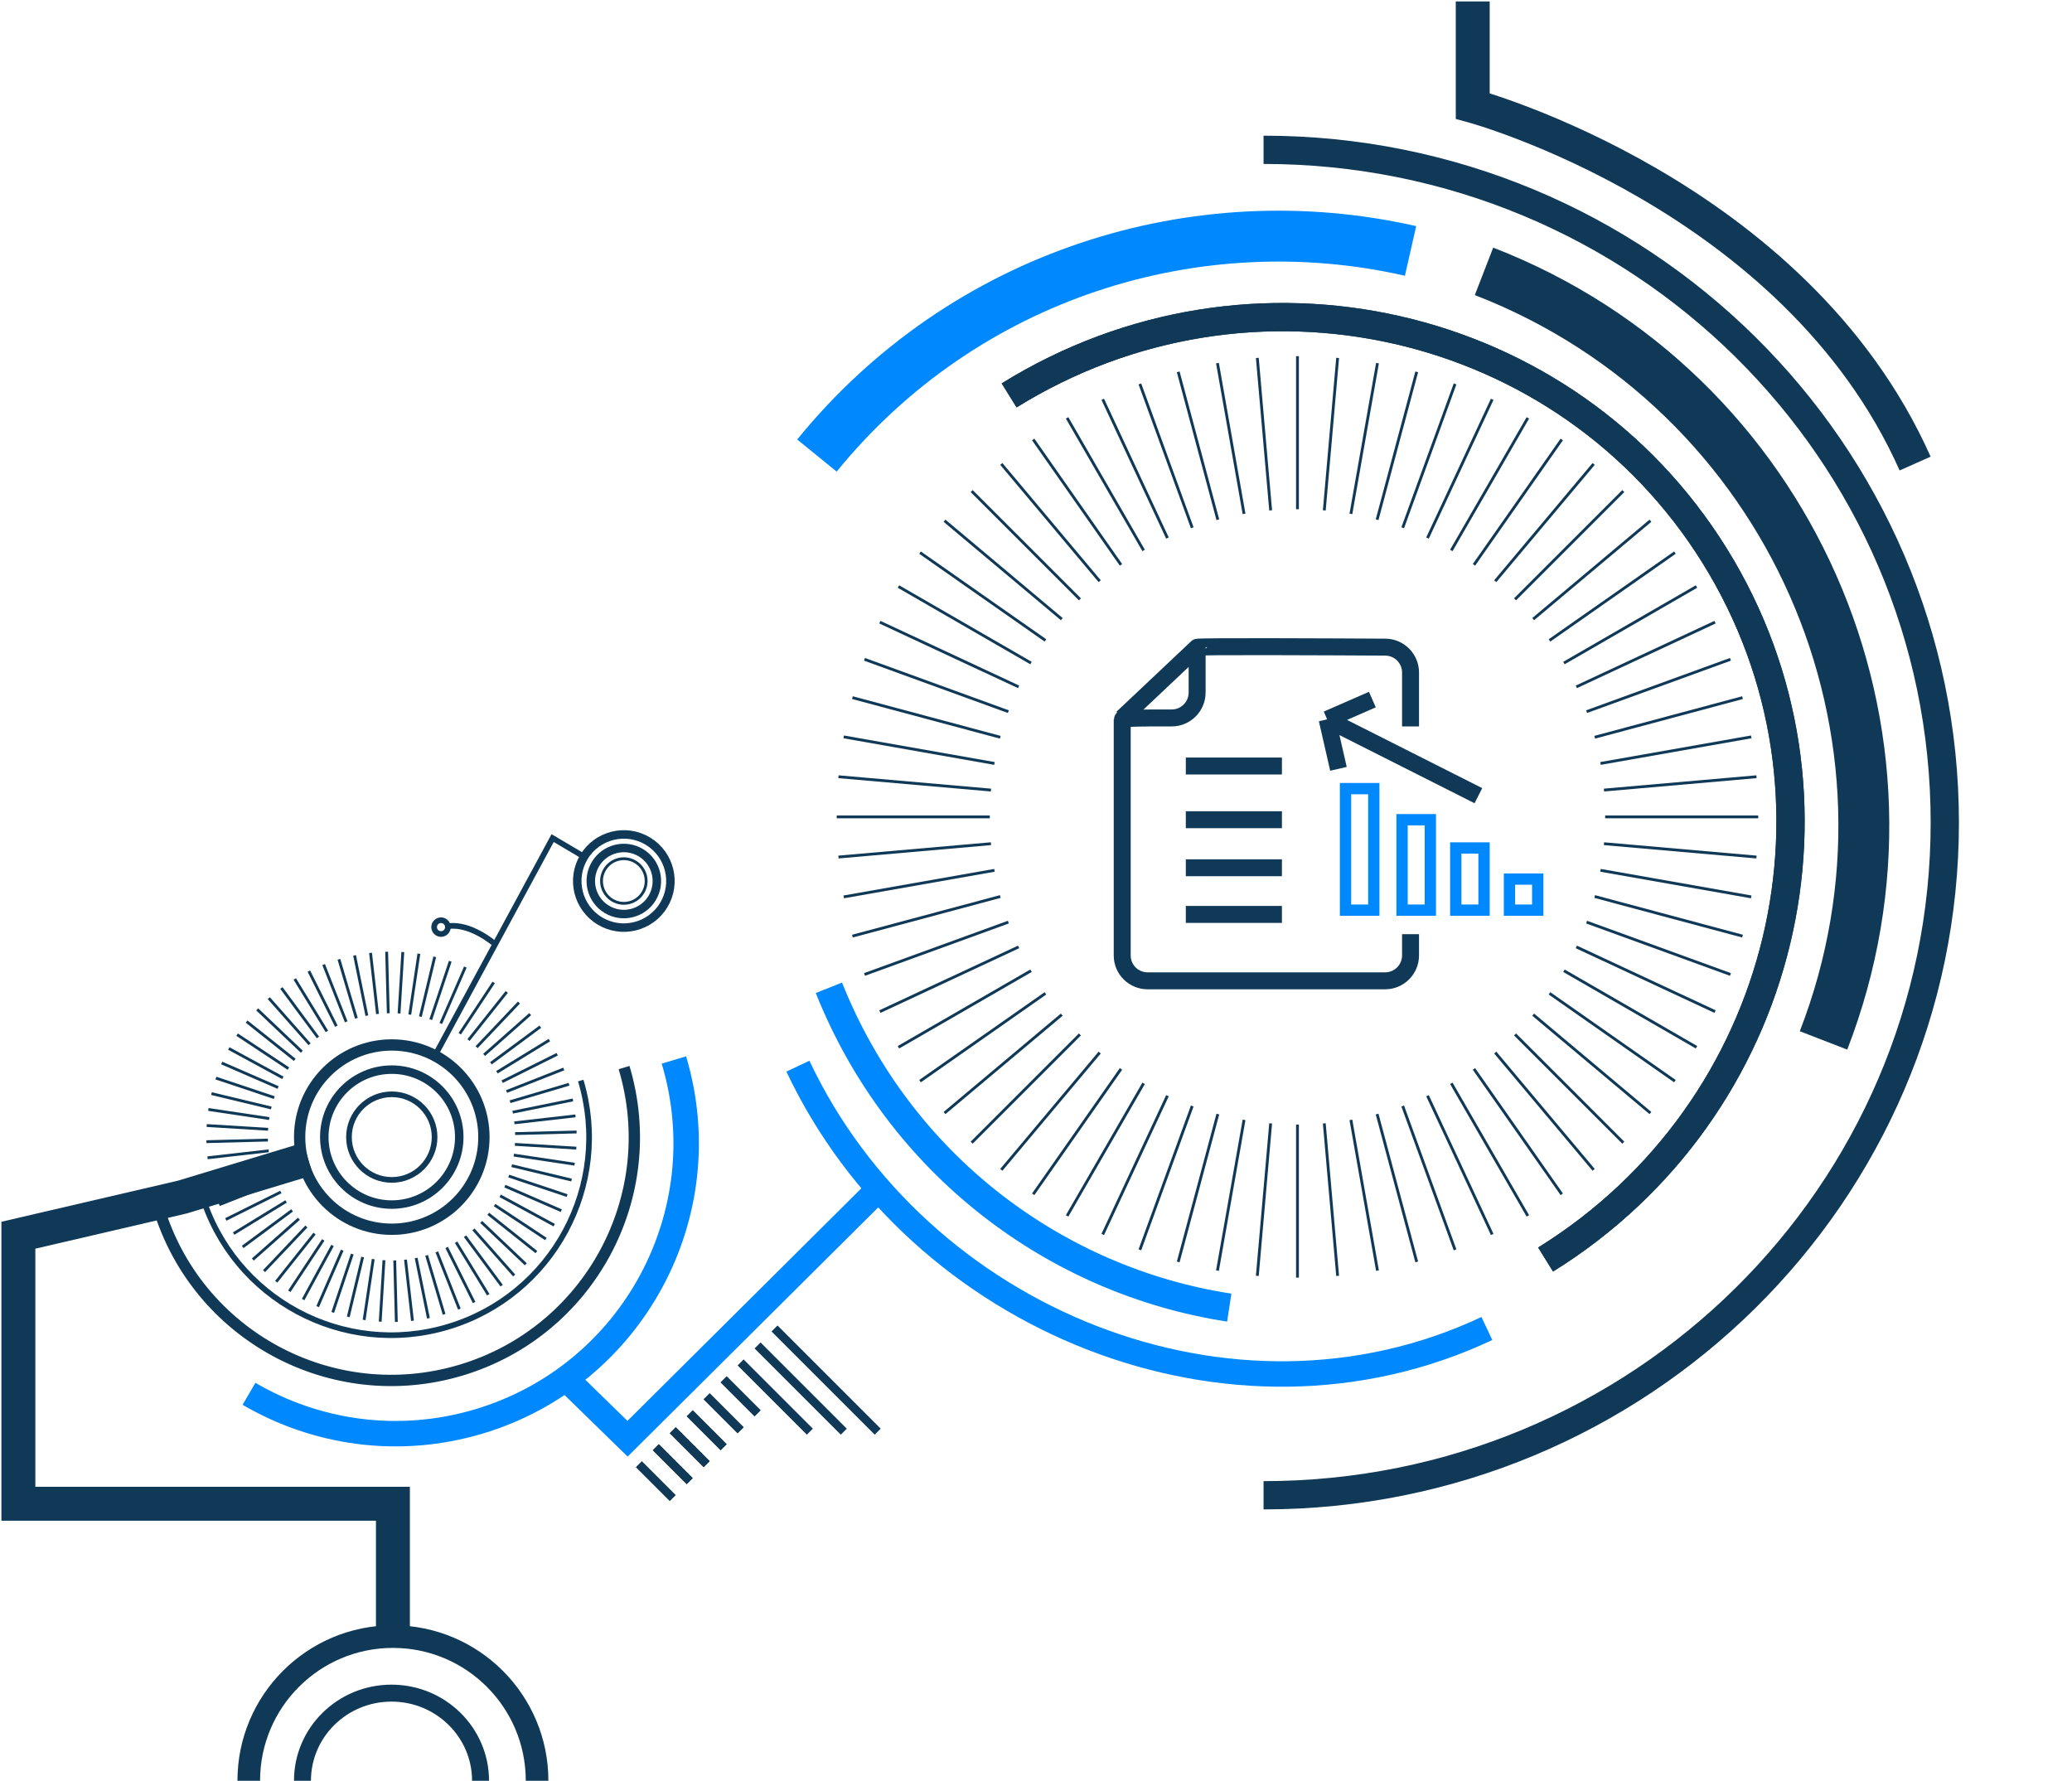 <svg width="733" height="630" viewBox="0 0 733 630" fill="none" xmlns="http://www.w3.org/2000/svg">
<path d="M447 529C580.101 529 688 422.444 688 291C688 159.556 580.101 53 447 53" stroke="#103957" stroke-width="10"/>
<path d="M546.776 445.599C632.237 392.547 659.035 281.105 606.629 196.686C554.224 112.267 442.461 86.839 357 139.891" stroke="#103957" stroke-width="10"/>
<path d="M546.776 445.599C632.237 392.547 659.035 281.105 606.629 196.686C554.224 112.267 442.461 86.839 357 139.891" stroke="#103957" stroke-width="10"/>
<path d="M293.232 349.463C318.16 411.953 373.401 453.178 434.868 462.613" stroke="#0088FF" stroke-width="10"/>
<path d="M645.095 368.084C687.063 259.784 633.29 137.968 524.99 96" stroke="#103957" stroke-width="18" stroke-linejoin="round"/>
<path d="M289 161.164C341.203 96.969 423.437 71.581 499 88.778" stroke="#0088FF" stroke-width="18" stroke-linejoin="round"/>
<path d="M677.5 164C635 68.5 521 37.5 521 37.5V0.5" stroke="#103957" stroke-width="12"/>
<path d="M139 578.5V532H6.5V437L64.5 423.5L109 410" stroke="#103957" stroke-width="12"/>
<path d="M310.5 421L222 509L201.5 489" stroke="#0088FF" stroke-width="9"/>
<path d="M226 518L238 530" stroke="#103957" stroke-width="3"/>
<path d="M232 512L244 524" stroke="#103957" stroke-width="3"/>
<path d="M232 512L244 524" stroke="#103957" stroke-width="3"/>
<path d="M238 506L250 518" stroke="#103957" stroke-width="3"/>
<path d="M238 506L250 518" stroke="#103957" stroke-width="3"/>
<path d="M244 500L256 512" stroke="#103957" stroke-width="3"/>
<path d="M244 500L256 512" stroke="#103957" stroke-width="3"/>
<path d="M250 494L262 506" stroke="#103957" stroke-width="3"/>
<path d="M250 494L262 506" stroke="#103957" stroke-width="3"/>
<path d="M256 488L268 500" stroke="#103957" stroke-width="3"/>
<path d="M256 488L268 500" stroke="#103957" stroke-width="3"/>
<path d="M262 482L286.5 506.5" stroke="#103957" stroke-width="3"/>
<path d="M268 476L298.5 506.5" stroke="#103957" stroke-width="3"/>
<path d="M274 470L310.5 506.5" stroke="#103957" stroke-width="3"/>
<path d="M171.192 402.287C171.192 420.289 156.598 434.883 138.596 434.883C120.594 434.883 106 420.289 106 402.287C106 384.285 120.594 369.691 138.596 369.691C156.598 369.691 171.192 384.285 171.192 402.287Z" stroke="#103957" stroke-width="4"/>
<path d="M162.466 402.287C162.466 415.47 151.779 426.158 138.596 426.158C125.413 426.158 114.726 415.47 114.726 402.287C114.726 389.104 125.413 378.417 138.596 378.417C151.779 378.417 162.466 389.104 162.466 402.287Z" stroke="#103957" stroke-width="3"/>
<path d="M153.741 402.287C153.741 410.651 146.96 417.432 138.596 417.432C130.232 417.432 123.451 410.651 123.451 402.287C123.451 393.923 130.232 387.142 138.596 387.142C146.96 387.142 153.741 393.923 153.741 402.287Z" stroke="#103957" stroke-width="2"/>
<path d="M137.356 358.467L136.787 336.714" stroke="#103957"/>
<path d="M140.213 467.669L139.644 445.915" stroke="#103957"/>
<path d="M133.549 358.733L131.086 337.112" stroke="#103957"/>
<path d="M145.914 467.27L143.451 445.649" stroke="#103957"/>
<path d="M129.781 359.33L125.443 338.006" stroke="#103957"/>
<path d="M151.558 466.377L147.22 445.052" stroke="#103957"/>
<path d="M126.078 360.253L119.898 339.388" stroke="#103957"/>
<path d="M157.102 464.994L150.922 444.129" stroke="#103957"/>
<path d="M122.471 361.495L114.496 341.248" stroke="#103957"/>
<path d="M162.505 463.134L154.53 442.887" stroke="#103957"/>
<path d="M118.985 363.047L109.275 343.572" stroke="#103957"/>
<path d="M167.725 460.81L158.016 441.335" stroke="#103957"/>
<path d="M115.647 364.897L104.277 346.343" stroke="#103957"/>
<path d="M172.723 458.04L161.353 439.485" stroke="#103957"/>
<path d="M112.484 367.031L99.54 349.538" stroke="#103957"/>
<path d="M177.46 454.844L164.516 437.352" stroke="#103957"/>
<path d="M109.518 369.432L95.1 353.134" stroke="#103957"/>
<path d="M181.901 451.249L167.482 434.95" stroke="#103957"/>
<path d="M106.773 372.083L90.989 357.103" stroke="#103957"/>
<path d="M186.011 447.279L170.227 432.3" stroke="#103957"/>
<path d="M104.27 374.962L87.24 361.416" stroke="#103957"/>
<path d="M189.76 442.967L172.73 429.42" stroke="#103957"/>
<path d="M102.027 378.049L83.881 366.038" stroke="#103957"/>
<path d="M193.119 438.344L174.973 426.333" stroke="#103957"/>
<path d="M100.062 381.32L80.938 370.936" stroke="#103957"/>
<path d="M196.062 433.446L176.938 423.062" stroke="#103957"/>
<path d="M98.389 384.75L78.433 376.072" stroke="#103957"/>
<path d="M198.567 428.31L178.611 419.633" stroke="#103957"/>
<path d="M97.021 388.312L76.385 381.407" stroke="#103957"/>
<path d="M200.615 422.976L179.979 416.071" stroke="#103957"/>
<path d="M95.969 391.98L74.81 386.899" stroke="#103957"/>
<path d="M202.19 417.483L181.031 412.403" stroke="#103957"/>
<path d="M95.241 395.725L73.72 392.508" stroke="#103957"/>
<path d="M203.281 411.874L181.759 408.657" stroke="#103957"/>
<path d="M94.843 399.52L73.123 398.191" stroke="#103957"/>
<path d="M203.878 406.191L182.158 404.862" stroke="#103957"/>
<path d="M94.776 403.335L73.022 403.905" stroke="#103957"/>
<path d="M203.978 400.478L182.224 401.047" stroke="#103957"/>
<path d="M95.042 407.142L73.421 409.605" stroke="#103957"/>
<path d="M203.579 394.777L181.958 397.24" stroke="#103957"/>
<path d="M95.639 410.911L74.315 415.249" stroke="#103957"/>
<path d="M202.686 389.134L181.362 393.472" stroke="#103957"/>
<path d="M96.562 414.613L75.697 420.793" stroke="#103957"/>
<path d="M201.303 383.589L180.438 389.769" stroke="#103957"/>
<path d="M97.804 418.221L77.557 426.196" stroke="#103957"/>
<path d="M199.443 378.186L179.196 386.161" stroke="#103957"/>
<path d="M99.356 421.707L79.881 431.416" stroke="#103957"/>
<path d="M197.119 372.966L177.644 382.676" stroke="#103957"/>
<path d="M101.206 425.044L82.651 436.414" stroke="#103957"/>
<path d="M194.349 367.969L175.794 379.338" stroke="#103957"/>
<path d="M103.339 428.208L85.847 441.151" stroke="#103957"/>
<path d="M191.153 363.231L173.661 376.175" stroke="#103957"/>
<path d="M105.741 431.173L89.443 445.592" stroke="#103957"/>
<path d="M187.558 358.79L171.26 373.209" stroke="#103957"/>
<path d="M108.392 433.918L93.412 449.702" stroke="#103957"/>
<path d="M183.588 354.68L168.609 370.464" stroke="#103957"/>
<path d="M111.271 436.421L97.725 453.451" stroke="#103957"/>
<path d="M179.276 350.931L165.729 367.961" stroke="#103957"/>
<path d="M114.358 438.664L102.347 456.81" stroke="#103957"/>
<path d="M174.653 347.572L162.642 365.718" stroke="#103957"/>
<path d="M117.629 440.63L107.245 459.753" stroke="#103957"/>
<path d="M169.755 344.629L159.371 363.753" stroke="#103957"/>
<path d="M121.058 442.302L112.381 462.258" stroke="#103957"/>
<path d="M164.619 342.124L155.942 362.08" stroke="#103957"/>
<path d="M124.621 443.67L117.715 464.306" stroke="#103957"/>
<path d="M159.285 340.076L152.379 360.712" stroke="#103957"/>
<path d="M128.289 444.722L123.208 465.881" stroke="#103957"/>
<path d="M153.792 338.501L148.712 359.661" stroke="#103957"/>
<path d="M132.034 445.45L128.817 466.972" stroke="#103957"/>
<path d="M148.183 337.411L144.966 358.933" stroke="#103957"/>
<path d="M135.829 445.849L134.5 467.569" stroke="#103957"/>
<path d="M142.5 336.813L141.171 358.534" stroke="#103957"/>
<path d="M459 180.153V126" stroke="#103957"/>
<path d="M459 452V397.847" stroke="#103957"/>
<path d="M449.513 180.567L444.794 126.62" stroke="#103957"/>
<path d="M473.207 451.38L468.487 397.433" stroke="#103957"/>
<path d="M440.099 181.807L430.695 128.477" stroke="#103957"/>
<path d="M487.305 449.524L477.901 396.194" stroke="#103957"/>
<path d="M430.828 183.862L416.812 131.554" stroke="#103957"/>
<path d="M501.187 446.446L487.172 394.138" stroke="#103957"/>
<path d="M421.772 186.717L403.251 135.83" stroke="#103957"/>
<path d="M514.749 442.17L496.228 391.283" stroke="#103957"/>
<path d="M412.999 190.351L390.113 141.272" stroke="#103957"/>
<path d="M527.887 436.728L505.001 387.649" stroke="#103957"/>
<path d="M404.576 194.736L377.5 147.838" stroke="#103957"/>
<path d="M540.5 430.162L513.424 383.265" stroke="#103957"/>
<path d="M396.568 199.838L365.507 155.478" stroke="#103957"/>
<path d="M552.493 422.522L521.432 378.163" stroke="#103957"/>
<path d="M389.034 205.618L354.226 164.135" stroke="#103957"/>
<path d="M563.774 413.865L528.966 372.382" stroke="#103957"/>
<path d="M382.034 212.034L343.742 173.742" stroke="#103957"/>
<path d="M574.259 404.259L535.967 365.967" stroke="#103957"/>
<path d="M375.618 219.034L334.135 184.226" stroke="#103957"/>
<path d="M583.865 393.774L542.382 358.966" stroke="#103957"/>
<path d="M369.838 226.568L325.478 195.507" stroke="#103957"/>
<path d="M592.522 382.493L548.162 351.432" stroke="#103957"/>
<path d="M364.736 234.577L317.838 207.5" stroke="#103957"/>
<path d="M600.162 370.5L553.264 343.424" stroke="#103957"/>
<path d="M360.351 242.999L311.272 220.113" stroke="#103957"/>
<path d="M606.728 357.887L557.649 335.001" stroke="#103957"/>
<path d="M356.717 251.772L305.83 233.251" stroke="#103957"/>
<path d="M612.17 344.749L561.283 326.228" stroke="#103957"/>
<path d="M353.862 260.828L301.554 246.813" stroke="#103957"/>
<path d="M616.446 331.188L564.138 317.172" stroke="#103957"/>
<path d="M351.806 270.099L298.476 260.695" stroke="#103957"/>
<path d="M619.524 317.305L566.194 307.901" stroke="#103957"/>
<path d="M350.567 279.513L296.62 274.794" stroke="#103957"/>
<path d="M621.38 303.207L567.433 298.487" stroke="#103957"/>
<path d="M350.153 289H296" stroke="#103957"/>
<path d="M622 289H567.847" stroke="#103957"/>
<path d="M350.567 298.487L296.62 303.206" stroke="#103957"/>
<path d="M621.38 274.794L567.433 279.513" stroke="#103957"/>
<path d="M351.806 307.901L298.476 317.305" stroke="#103957"/>
<path d="M619.524 260.696L566.194 270.099" stroke="#103957"/>
<path d="M353.862 317.172L301.554 331.188" stroke="#103957"/>
<path d="M616.446 246.813L564.138 260.829" stroke="#103957"/>
<path d="M356.717 326.227L305.83 344.748" stroke="#103957"/>
<path d="M612.17 233.251L561.283 251.772" stroke="#103957"/>
<path d="M360.351 335.001L311.272 357.887" stroke="#103957"/>
<path d="M606.728 220.113L557.649 242.999" stroke="#103957"/>
<path d="M364.736 343.424L317.838 370.5" stroke="#103957"/>
<path d="M600.162 207.5L553.264 234.577" stroke="#103957"/>
<path d="M369.837 351.432L325.478 382.492" stroke="#103957"/>
<path d="M592.522 195.507L548.162 226.568" stroke="#103957"/>
<path d="M375.618 358.965L334.134 393.774" stroke="#103957"/>
<path d="M583.865 184.226L542.382 219.035" stroke="#103957"/>
<path d="M382.033 365.966L343.741 404.258" stroke="#103957"/>
<path d="M574.258 173.742L535.967 212.034" stroke="#103957"/>
<path d="M389.034 372.382L354.226 413.865" stroke="#103957"/>
<path d="M563.774 164.135L528.966 205.618" stroke="#103957"/>
<path d="M396.568 378.163L365.507 422.522" stroke="#103957"/>
<path d="M552.493 155.478L521.432 199.838" stroke="#103957"/>
<path d="M404.576 383.265L377.5 430.162" stroke="#103957"/>
<path d="M540.5 147.838L513.424 194.736" stroke="#103957"/>
<path d="M412.999 387.649L390.113 436.728" stroke="#103957"/>
<path d="M527.887 141.272L505.001 190.351" stroke="#103957"/>
<path d="M421.772 391.283L403.251 442.17" stroke="#103957"/>
<path d="M514.749 135.83L496.228 186.717" stroke="#103957"/>
<path d="M430.828 394.138L416.812 446.446" stroke="#103957"/>
<path d="M501.188 131.554L487.172 183.862" stroke="#103957"/>
<path d="M440.099 396.194L430.695 449.524" stroke="#103957"/>
<path d="M487.305 128.476L477.901 181.807" stroke="#103957"/>
<path d="M449.513 397.433L444.794 451.38" stroke="#103957"/>
<path d="M473.207 126.62L468.487 180.567" stroke="#103957"/>
<path d="M423.5 229C423.5 229.295 423.5 237.956 423.5 245.001C423.5 249.972 419.471 254 414.5 254H408.5C408.5 254 408.5 254 408.5 254C408.5 254 397 254 397 254.5C397 256.111 397 315.113 397 338.029C397 342.999 401.029 347 406 347H490C494.971 347 499 342.971 499 338V330.5M423.5 229C423.5 228.607 470.094 228.832 490.075 228.946C495.022 228.974 499 232.993 499 237.941V257M423.5 229L397 254M419.5 271H453.5M419.5 290H453.5M419.5 307H453.5M419.5 323.5H453.5M469.5 254.5L523 281.5M469.5 254.5L473.5 272M469.5 254.5L485.5 247.5" stroke="#103957" stroke-width="6"/>
<path d="M476 322V279H486V322H476Z" stroke="#0088FF" stroke-width="4"/>
<path d="M496 322V290H506V322H496Z" stroke="#0088FF" stroke-width="4"/>
<path d="M515 322V300H525V322H515Z" stroke="#0088FF" stroke-width="4"/>
<path d="M534 322V311H544V322H534Z" stroke="#0088FF" stroke-width="4"/>
<path d="M56 427.018C69.621 472.52 117.55 498.364 163.051 484.742C208.553 471.121 234.397 423.193 220.775 377.691" stroke="#103957" stroke-width="4"/>
<path d="M238.401 375C254.671 429.35 223.802 486.598 169.453 502.868C141.031 511.376 111.817 506.994 88.085 493.103" stroke="#0088FF" stroke-width="9"/>
<path d="M282.268 377.19C324.746 467.235 435.955 512.479 526 470" stroke="#0088FF" stroke-width="9"/>
<path d="M190 630C190 601.833 167.167 579 139 579C110.833 579 88 601.833 88 630" stroke="#103957" stroke-width="8"/>
<path d="M170 630C170 612.879 155.897 599 138.5 599C121.103 599 107 612.879 107 630" stroke="#103957" stroke-width="6"/>
<path d="M71.328 422.43C82.415 459.466 121.427 480.502 158.463 469.414C195.499 458.327 216.534 419.316 205.447 382.28" stroke="#103957" stroke-width="2"/>
<path d="M174.564 333.573C174.564 333.573 166.442 326.663 158.743 327.638" stroke="#103957" stroke-width="2"/>
<path d="M154.017 373.178L195.5 296.5L205.668 302.513" stroke="#103957" stroke-width="2"/>
<path d="M229.215 297.584C237.006 302.292 239.505 312.424 234.798 320.215C230.09 328.006 219.957 330.506 212.166 325.798C204.375 321.09 201.876 310.957 206.584 303.166C211.292 295.376 221.424 292.876 229.215 297.584Z" stroke="#103957" stroke-width="3"/>
<path d="M226.735 301.688C232.26 305.026 234.032 312.211 230.693 317.735C227.355 323.26 220.171 325.032 214.646 321.693C209.122 318.355 207.35 311.171 210.688 305.646C214.026 300.122 221.211 298.35 226.735 301.688Z" stroke="#103957" stroke-width="3"/>
<path d="M224.772 304.937C228.503 307.191 229.699 312.042 227.445 315.772C225.191 319.503 220.34 320.699 216.609 318.445C212.879 316.191 211.682 311.34 213.937 307.609C216.191 303.879 221.042 302.682 224.772 304.937Z" stroke="#103957"/>
<path d="M157.28 325.911C158.433 326.607 158.803 328.107 158.106 329.26C157.409 330.413 155.91 330.783 154.756 330.086C153.603 329.39 153.233 327.89 153.93 326.737C154.627 325.584 156.127 325.214 157.28 325.911Z" stroke="#103957" stroke-width="2"/>
</svg>
